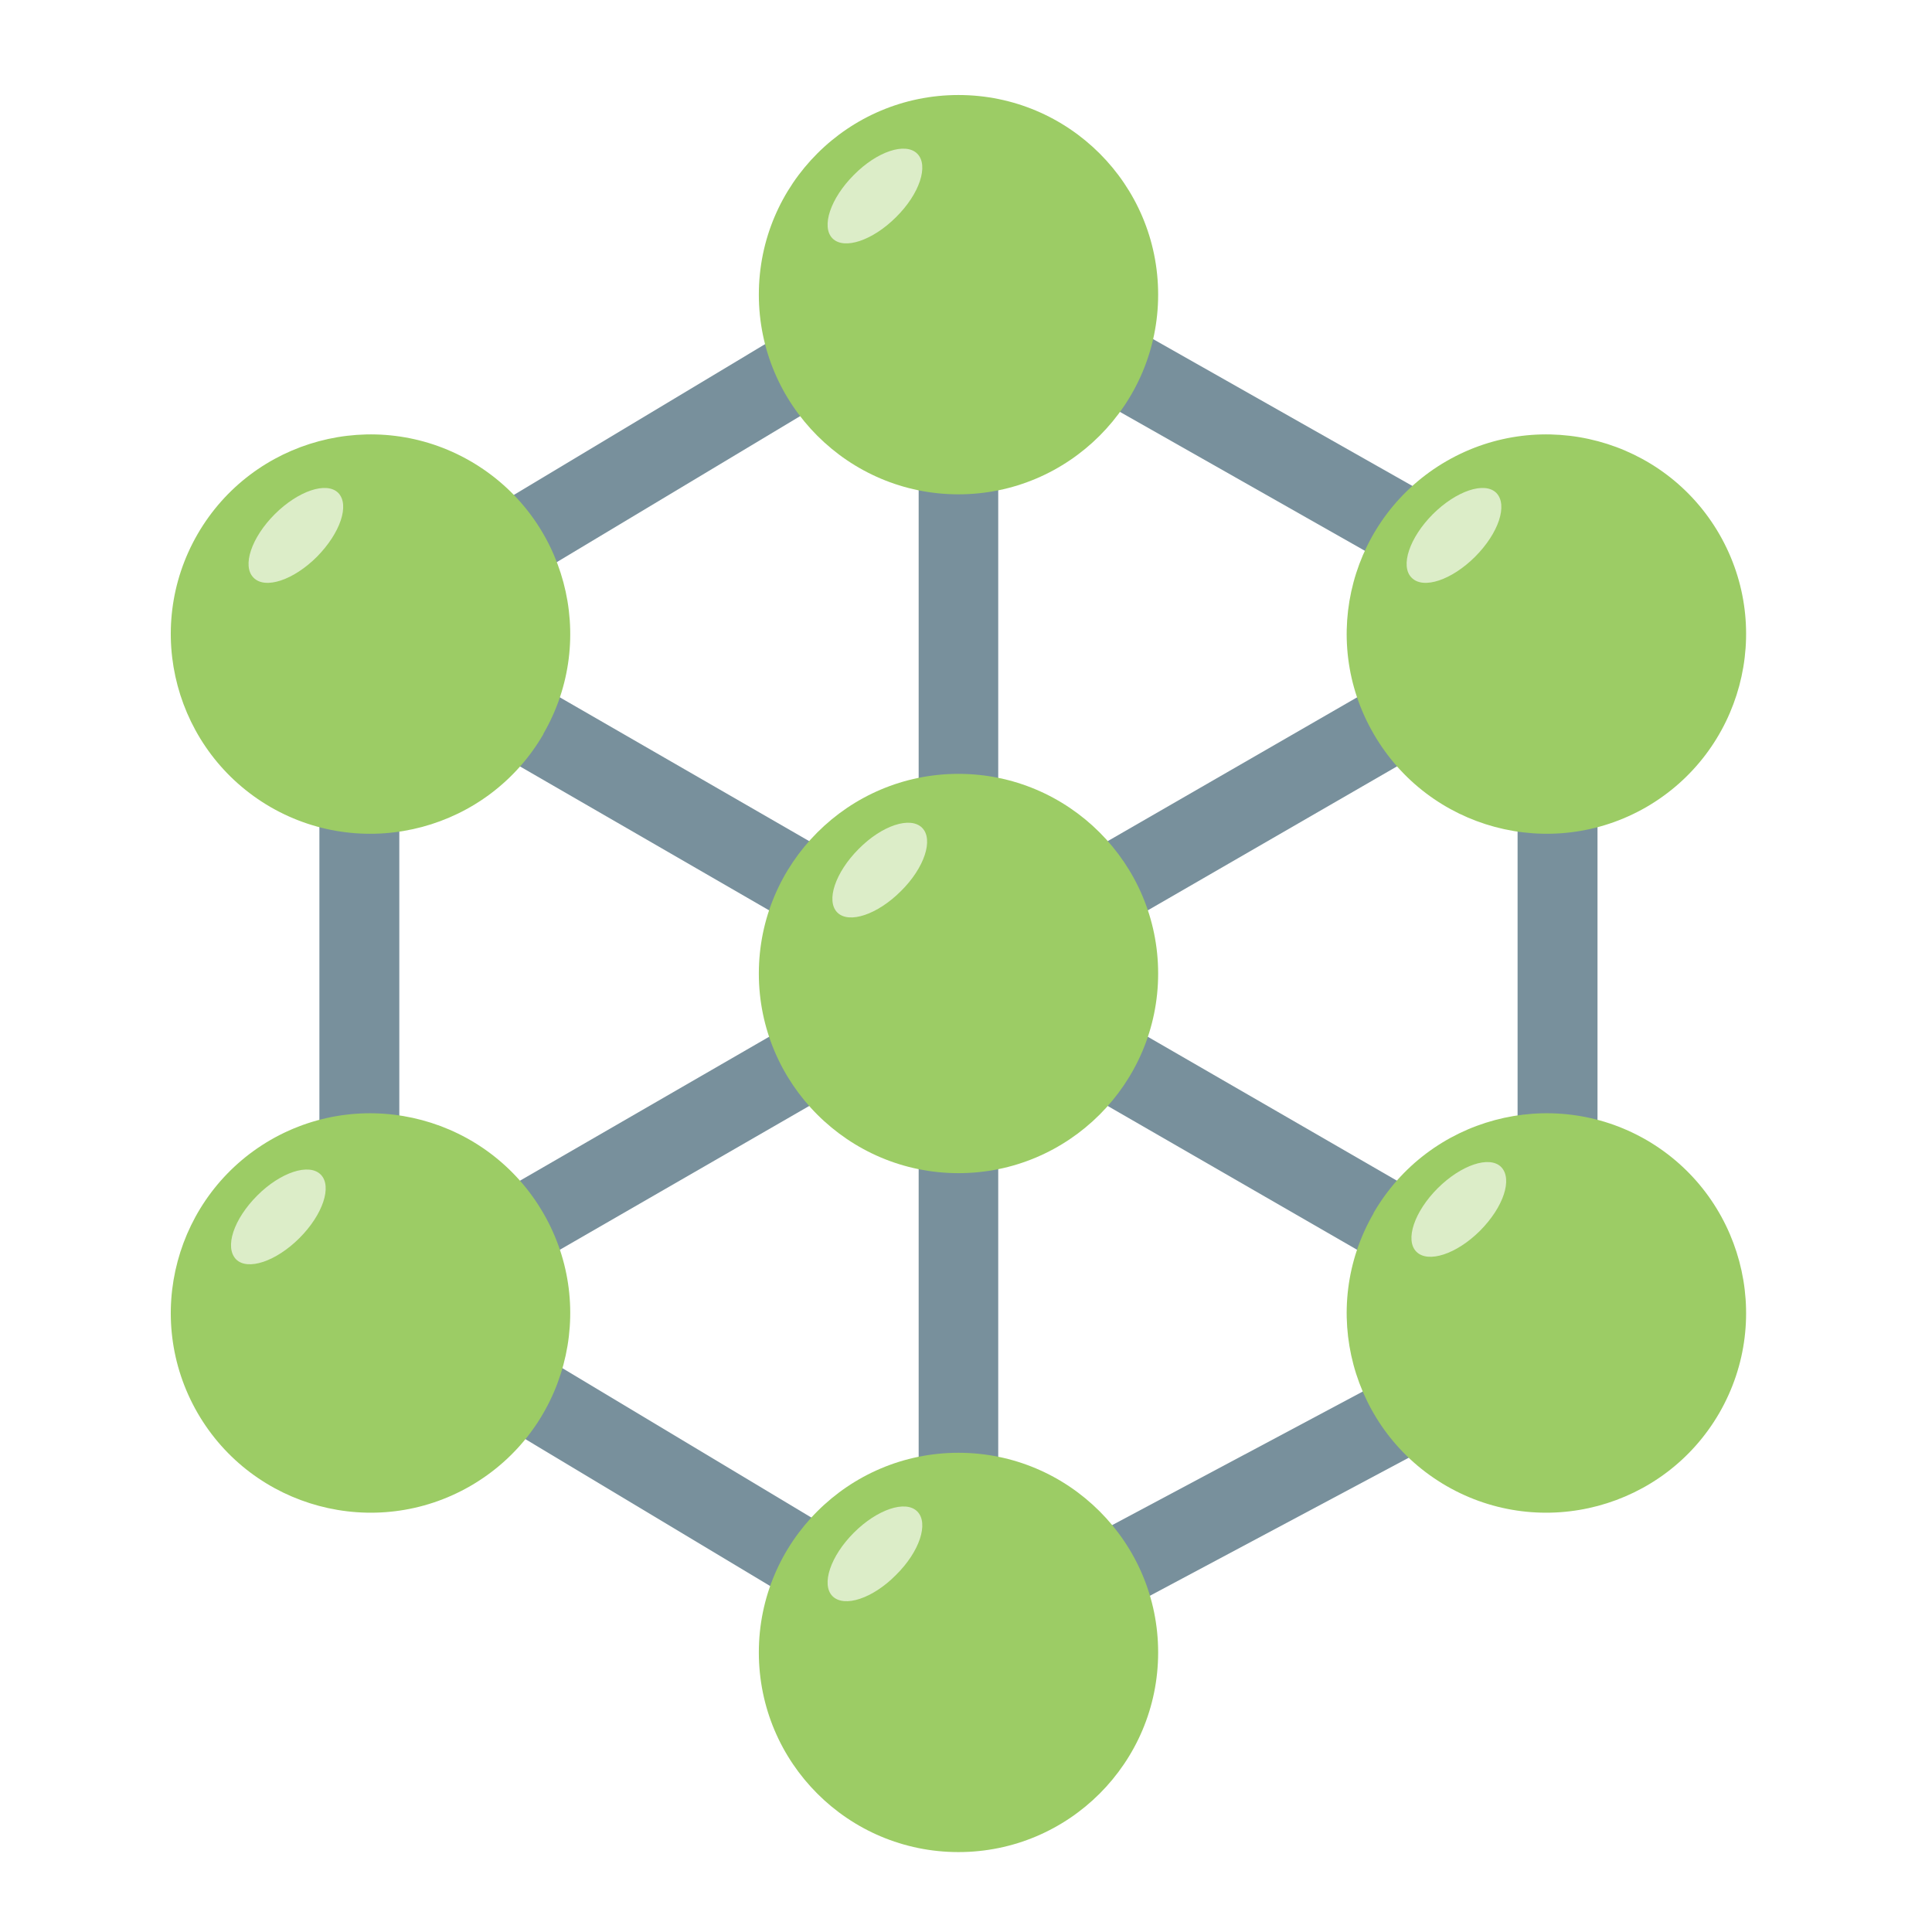 <?xml version="1.0" encoding="UTF-8"?>
<svg xmlns="http://www.w3.org/2000/svg" xmlns:xlink="http://www.w3.org/1999/xlink" width="22px" height="22px" viewBox="0 0 22 22" version="1.1">
<g id="surface1">
<path style=" stroke:none;fill-rule:nonzero;fill:rgb(47.059%,56.471%,61.176%);fill-opacity:1;" d="M 10.906 2.602 L 3.637 6.965 L 3.637 14.98 L 10.902 19.34 L 18.191 15.453 L 18.191 6.727 Z M 10.922 3.652 L 17.281 7.258 L 17.281 14.906 L 10.926 18.293 L 4.547 14.465 L 4.547 7.477 Z M 10.922 3.652 "/>
<path style=" stroke:none;fill-rule:nonzero;fill:rgb(47.059%,56.471%,61.176%);fill-opacity:1;" d="M 10.461 3.355 L 10.461 10.297 L 4.445 6.828 L 3.992 7.613 L 10.004 11.086 L 3.992 14.559 L 4.445 15.344 L 10.461 11.875 L 10.461 18.816 L 11.367 18.816 L 11.367 11.875 L 17.383 15.344 L 17.836 14.559 L 11.824 11.086 L 17.836 7.613 L 17.383 6.828 L 11.367 10.297 L 11.367 3.355 Z M 10.461 3.355 "/>
<path style=" stroke:none;fill-rule:nonzero;fill:rgb(61.176%,80%,39.608%);fill-opacity:1;" d="M 10.914 1.082 C 12.168 1.082 13.188 2.098 13.188 3.355 C 13.188 4.609 12.168 5.629 10.914 5.629 C 9.66 5.629 8.641 4.609 8.641 3.355 C 8.641 2.098 9.66 1.082 10.914 1.082 Z M 10.914 1.082 "/>
<path style=" stroke:none;fill-rule:nonzero;fill:rgb(61.176%,80%,39.608%);fill-opacity:1;" d="M 10.914 16.543 C 12.168 16.543 13.188 17.562 13.188 18.816 C 13.188 20.074 12.168 21.09 10.914 21.09 C 9.66 21.09 8.641 20.074 8.641 18.816 C 8.641 17.562 9.66 16.543 10.914 16.543 Z M 10.914 16.543 "/>
<path style=" stroke:none;fill-rule:nonzero;fill:rgb(61.176%,80%,39.608%);fill-opacity:1;" d="M 19.578 6.082 C 20.207 7.172 19.832 8.562 18.746 9.191 C 17.66 9.816 16.27 9.445 15.641 8.355 C 15.012 7.27 15.383 5.879 16.473 5.25 C 17.559 4.625 18.949 4.996 19.578 6.082 Z M 19.578 6.082 "/>
<path style=" stroke:none;fill-rule:nonzero;fill:rgb(61.176%,80%,39.608%);fill-opacity:1;" d="M 6.188 13.816 C 6.816 14.902 6.445 16.293 5.355 16.922 C 4.27 17.547 2.879 17.176 2.25 16.09 C 1.621 15 1.996 13.609 3.082 12.98 C 4.168 12.355 5.559 12.727 6.188 13.816 Z M 6.188 13.816 "/>
<path style=" stroke:none;fill-rule:nonzero;fill:rgb(61.176%,80%,39.608%);fill-opacity:1;" d="M 19.578 16.09 C 18.949 17.176 17.559 17.547 16.473 16.922 C 15.383 16.293 15.012 14.902 15.641 13.816 L 15.641 13.812 C 16.27 12.727 17.66 12.355 18.746 12.98 C 19.832 13.609 20.207 15 19.578 16.09 Z M 19.578 16.09 "/>
<path style=" stroke:none;fill-rule:nonzero;fill:rgb(61.176%,80%,39.608%);fill-opacity:1;" d="M 6.188 8.355 L 6.188 8.359 C 5.559 9.445 4.168 9.816 3.082 9.191 C 1.996 8.562 1.621 7.172 2.25 6.082 C 2.879 4.996 4.27 4.625 5.355 5.25 C 6.445 5.879 6.816 7.27 6.188 8.355 Z M 6.188 8.355 "/>
<path style=" stroke:none;fill-rule:nonzero;fill:rgb(61.176%,80%,39.608%);fill-opacity:1;" d="M 10.914 8.812 C 12.168 8.812 13.188 9.832 13.188 11.086 C 13.188 12.34 12.168 13.359 10.914 13.359 C 9.66 13.359 8.641 12.34 8.641 11.086 C 8.641 9.832 9.66 8.812 10.914 8.812 Z M 10.914 8.812 "/>
<path style=" stroke:none;fill-rule:nonzero;fill:rgb(86.275%,92.941%,78.431%);fill-opacity:1;" d="M 10.445 1.75 C 10.578 1.883 10.473 2.207 10.203 2.473 C 9.938 2.738 9.613 2.848 9.48 2.715 C 9.348 2.582 9.457 2.258 9.723 1.992 C 9.988 1.723 10.312 1.617 10.445 1.75 Z M 10.445 1.75 "/>
<path style=" stroke:none;fill-rule:nonzero;fill:rgb(86.275%,92.941%,78.431%);fill-opacity:1;" d="M 3.852 5.613 C 3.984 5.75 3.875 6.07 3.609 6.34 C 3.344 6.605 3.02 6.715 2.887 6.578 C 2.754 6.445 2.863 6.121 3.129 5.855 C 3.395 5.59 3.719 5.48 3.852 5.613 Z M 3.852 5.613 "/>
<path style=" stroke:none;fill-rule:nonzero;fill:rgb(86.275%,92.941%,78.431%);fill-opacity:1;" d="M 10.5 9.426 C 10.633 9.559 10.527 9.883 10.258 10.148 C 9.992 10.414 9.668 10.523 9.535 10.391 C 9.402 10.258 9.512 9.934 9.777 9.668 C 10.043 9.398 10.367 9.293 10.5 9.426 Z M 10.5 9.426 "/>
<path style=" stroke:none;fill-rule:nonzero;fill:rgb(86.275%,92.941%,78.431%);fill-opacity:1;" d="M 17.039 5.613 C 17.172 5.75 17.066 6.07 16.797 6.34 C 16.531 6.605 16.207 6.715 16.074 6.578 C 15.941 6.445 16.051 6.121 16.316 5.855 C 16.582 5.59 16.906 5.48 17.039 5.613 Z M 17.039 5.613 "/>
<path style=" stroke:none;fill-rule:nonzero;fill:rgb(86.275%,92.941%,78.431%);fill-opacity:1;" d="M 17.094 13.289 C 17.227 13.426 17.121 13.746 16.852 14.016 C 16.586 14.281 16.262 14.387 16.129 14.254 C 15.996 14.121 16.105 13.797 16.371 13.531 C 16.637 13.266 16.961 13.156 17.094 13.289 Z M 17.094 13.289 "/>
<path style=" stroke:none;fill-rule:nonzero;fill:rgb(86.275%,92.941%,78.431%);fill-opacity:1;" d="M 10.445 17.211 C 10.578 17.344 10.473 17.668 10.203 17.934 C 9.938 18.203 9.613 18.309 9.48 18.176 C 9.348 18.043 9.457 17.719 9.723 17.453 C 9.988 17.188 10.312 17.078 10.445 17.211 Z M 10.445 17.211 "/>
<path style=" stroke:none;fill-rule:nonzero;fill:rgb(86.275%,92.941%,78.431%);fill-opacity:1;" d="M 3.652 13.375 C 3.785 13.508 3.676 13.832 3.41 14.098 C 3.145 14.363 2.82 14.473 2.688 14.34 C 2.555 14.203 2.66 13.883 2.93 13.613 C 3.195 13.348 3.52 13.242 3.652 13.375 Z M 3.652 13.375 "/>
</g>
</svg>
